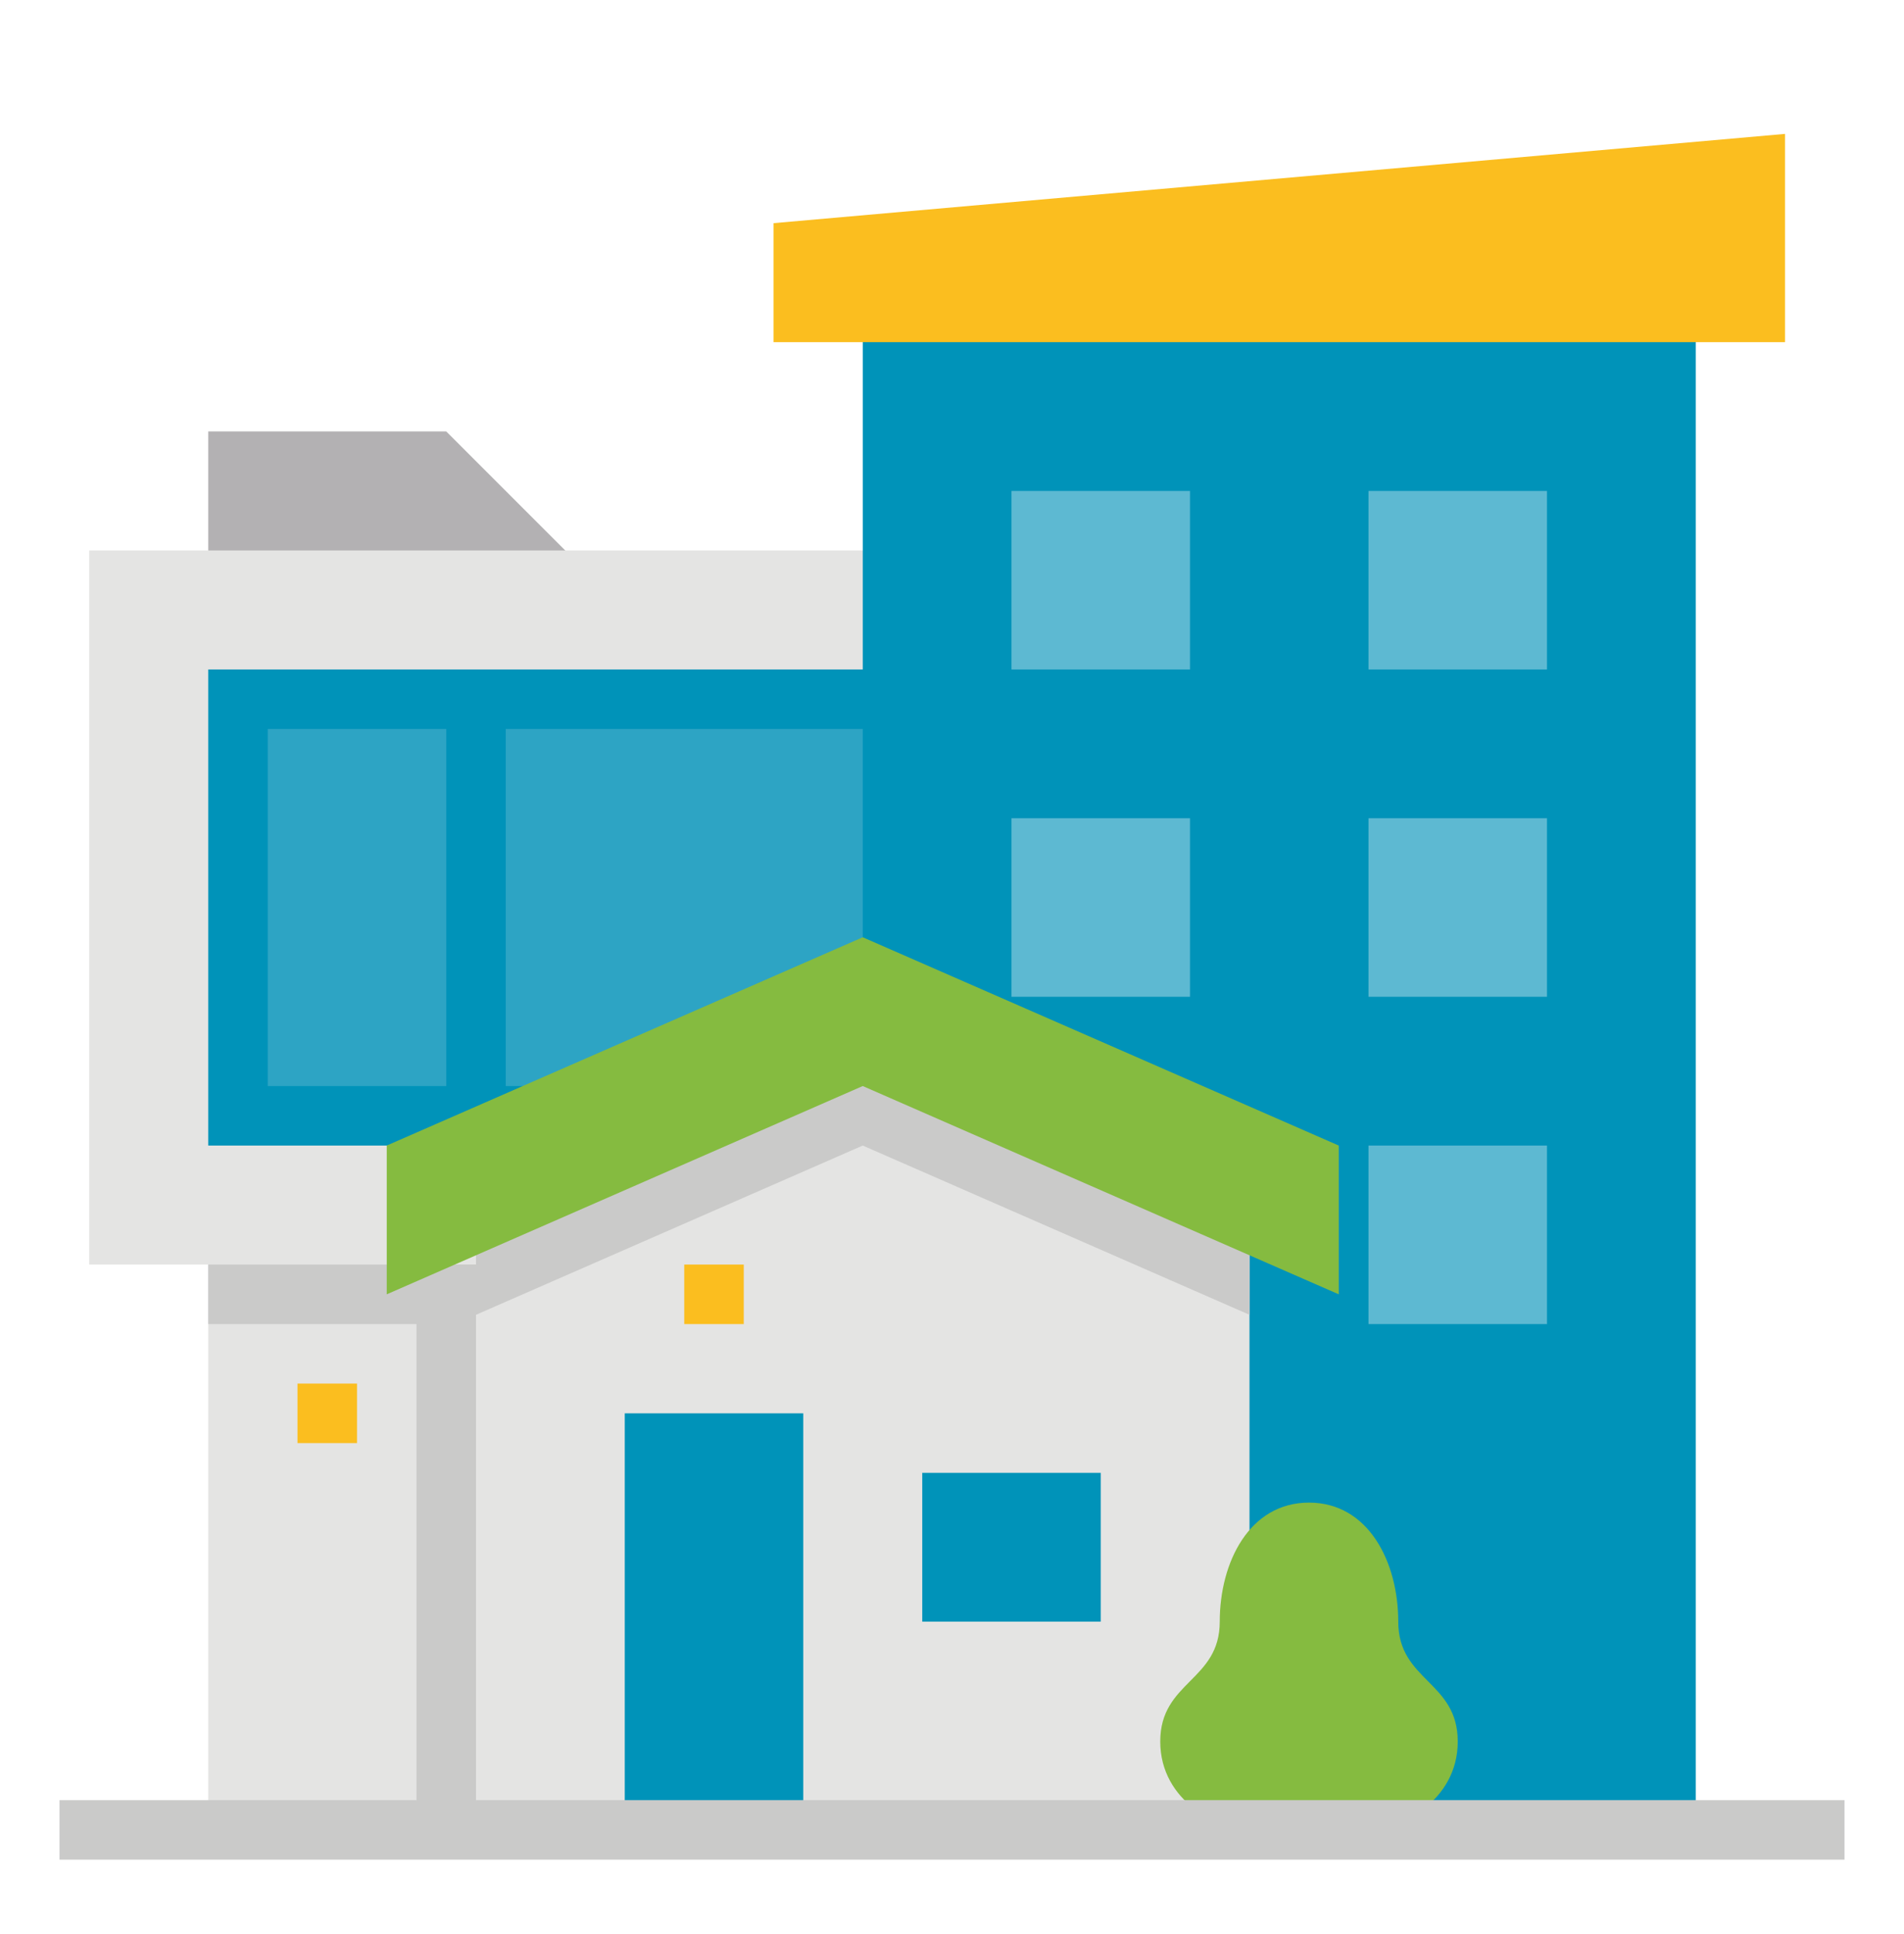  <svg xmlns="http://www.w3.org/2000/svg" width="64" height="65" viewBox="0 0 64 65"
                                    fill="none">
                                    <path d="M7 20.5V14.5H15L19 18.5V20.5H7Z" fill="#B3B1B3" />
                                    <path d="M7 40.5H22V61.5H7V40.5Z" fill="#E4E4E3" />
                                    <path d="M3 18.5H33V42.5H3V18.5Z" fill="#E4E4E3" />
                                    <path d="M7 22.5H33V38.5H7V22.5Z" fill="#0093B9" />
                                    <path d="M9 24.5H15V36.5H9V24.5ZM17 24.5H31V36.5H17V24.5Z" fill="#2DA4C4" />
                                    <path d="M7 42.5H22V44.5H7V42.5Z" fill="#CACAC9" />
                                    <path d="M10 46.5H12V48.5H10V46.5Z" fill="#FBBE1F" />
                                    <path d="M14 42.5H17V61.5H14V42.5Z" fill="#CACAC9" />
                                    <path d="M29 9.5H57V61.5H29V9.5Z" fill="#0093B9" />
                                    <path
                                        d="M34 16.5H40V22.5H34V16.5ZM46 16.5H52V22.5H46V16.5ZM46 27.5H52V33.5H46V27.5ZM46 38.5H52V44.5H46V38.5Z"
                                        fill="#5DB9D2" />
                                    <path d="M60 11.5H26V7.5L60 4.5V11.5Z" fill="#FBBE1F" />
                                    <path d="M34 27.5H40V33.5H34V27.5Z" fill="#5DB9D2" />
                                    <path d="M42 40.5V61.5H16V40.5L29 35.5L42 40.5Z" fill="#E4E4E3" />
                                    <path d="M42 40.5V44.188L29 38.5L16 44.188V40.5L29 35.5L42 40.5Z"
                                        fill="#CACAC9" />
                                    <path d="M21 47.5H27V61.5H21V47.5ZM31 49.5H37V54.5H31V49.5Z" fill="#0093B9" />
                                    <path d="M23 42.5H25V44.5H23V42.5Z" fill="#FBBE1F" />
                                    <path
                                        d="M13 38.5L29 31.5L45 38.5V43.5L29 36.5L13 43.5V38.5ZM44 50.5C42 50.5 41 52.5 41 54.5C41 56.5 39 56.5 39 58.529C39 60.558 41 61.5 42 61.5H46C47 61.5 49 60.558 49 58.529C49 56.5 47 56.5 47 54.5C47 52.5 46 50.5 44 50.5Z"
                                        fill="#85BB40" />
                                    <path d="M2 60.5H62V62.5H2V60.5Z" fill="#CACAC9" />
                                </svg>